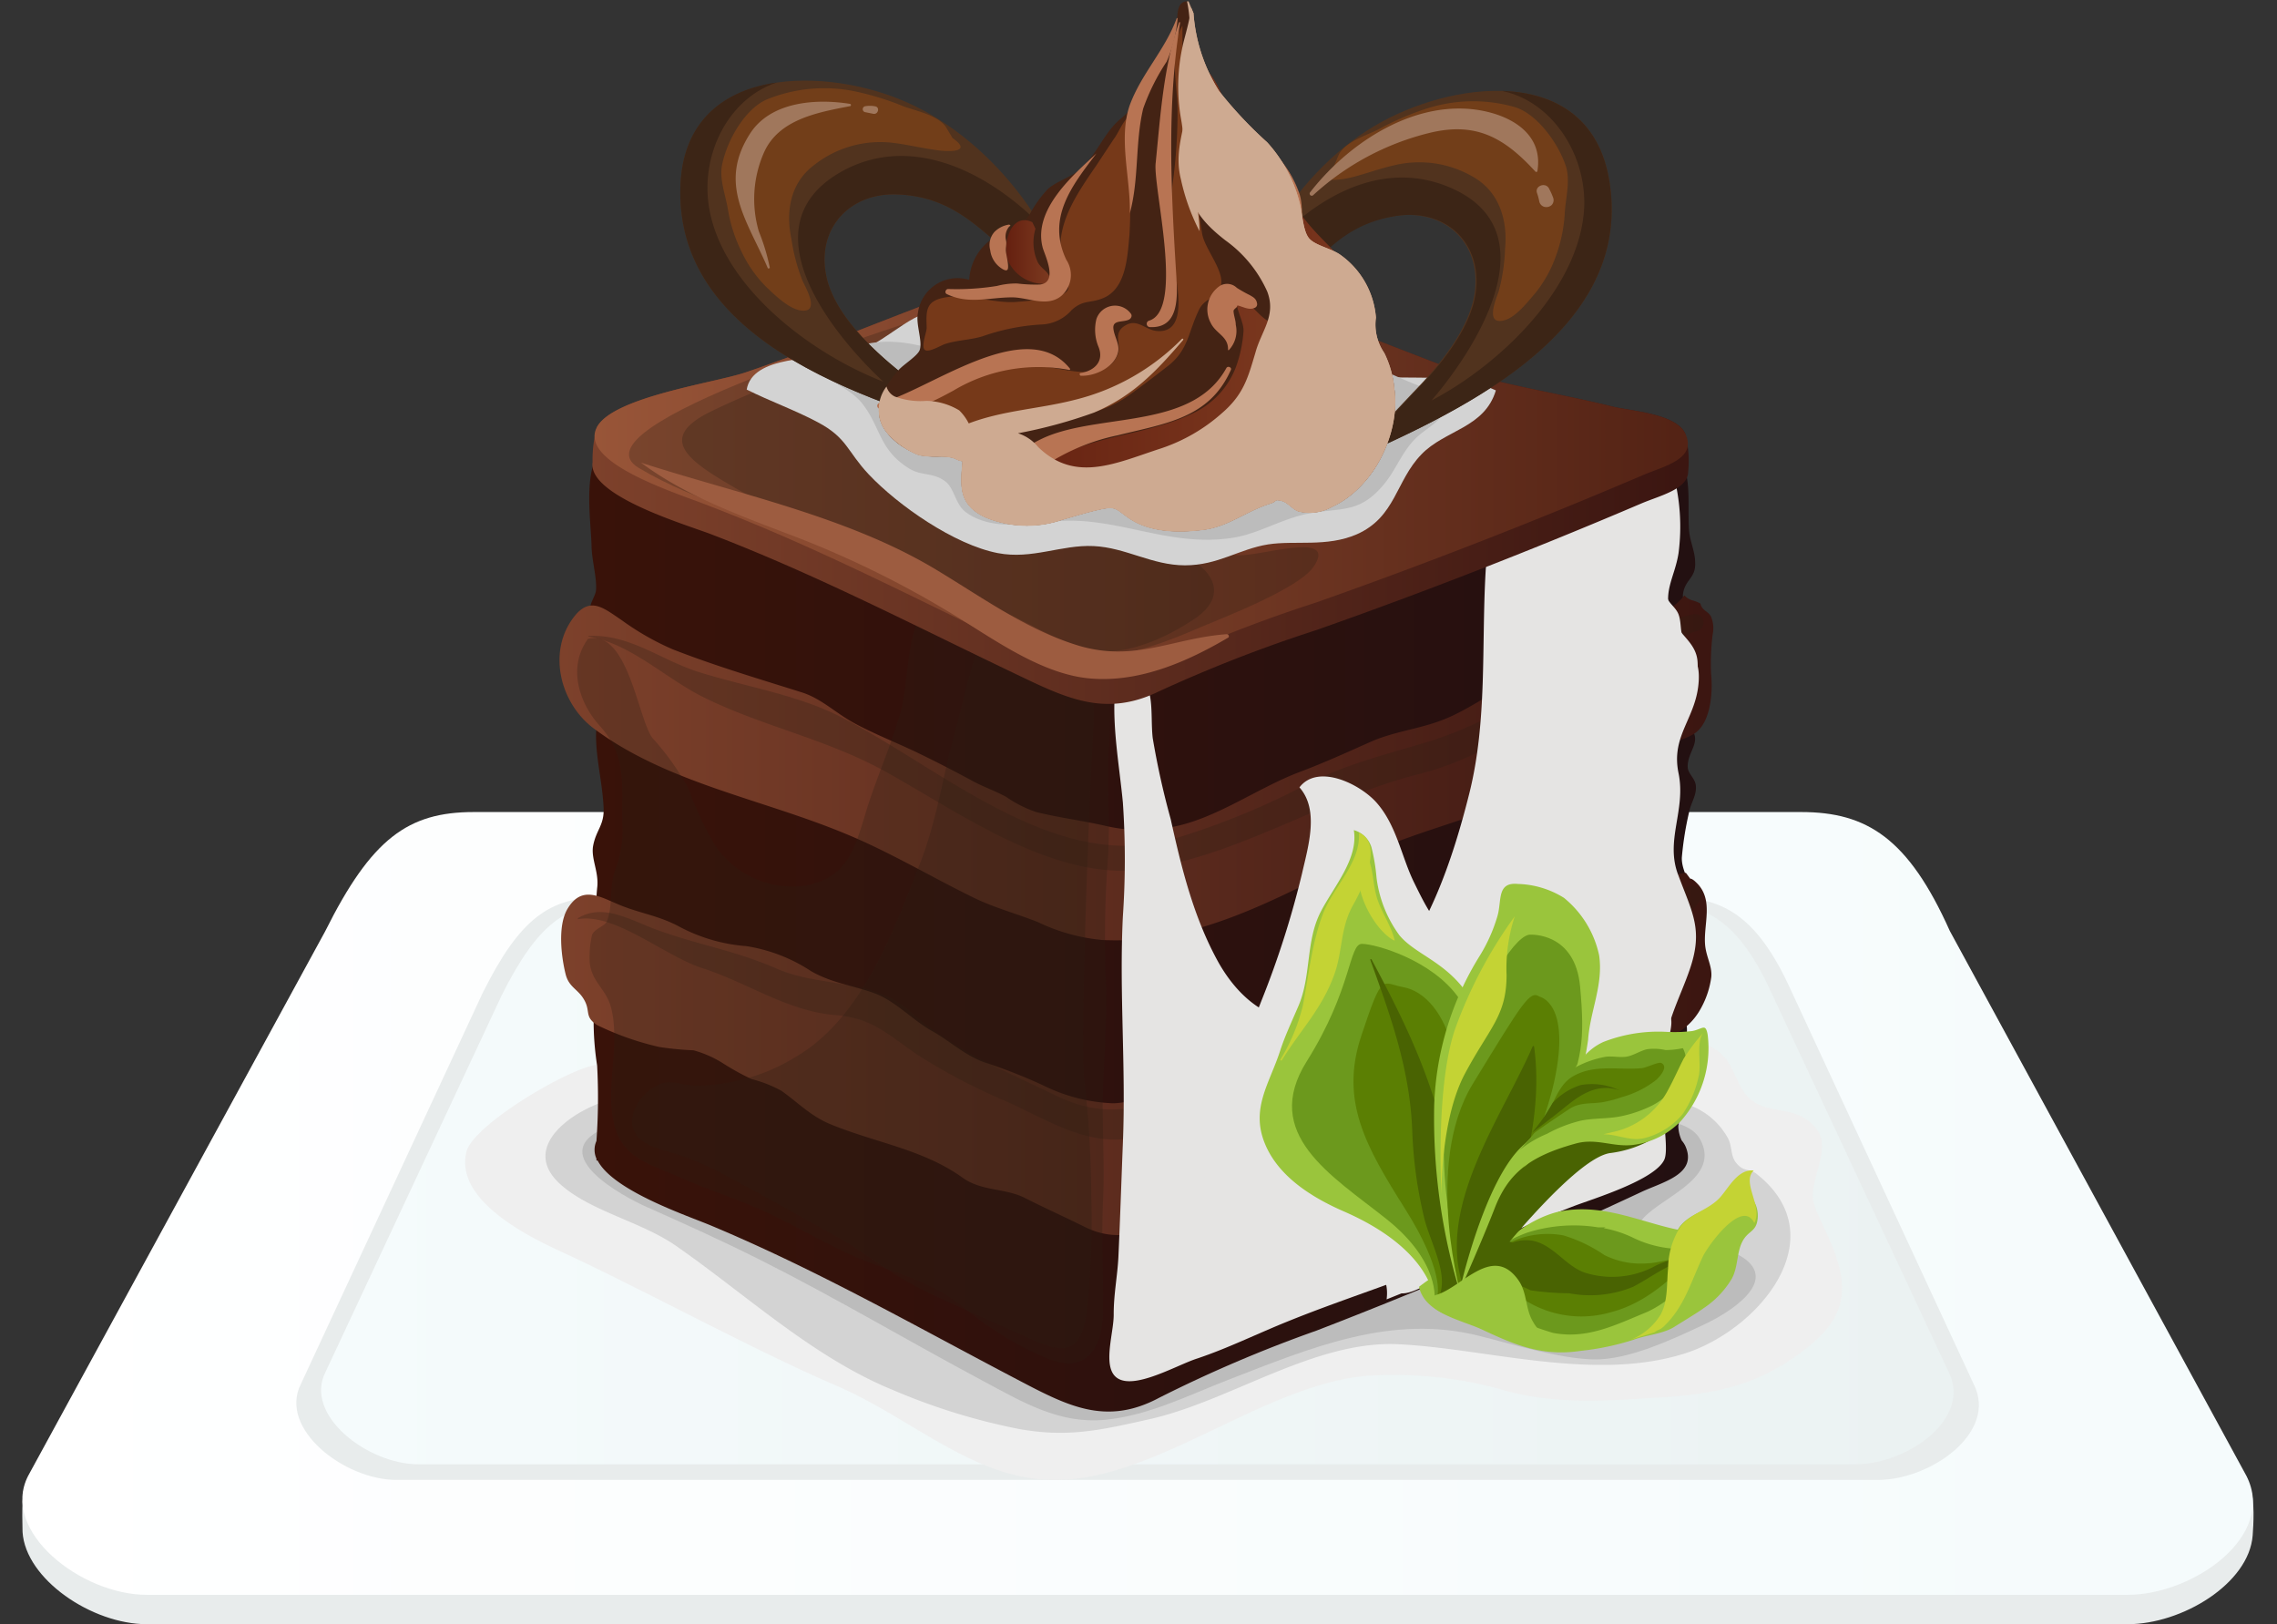<svg xmlns="http://www.w3.org/2000/svg" xmlns:xlink="http://www.w3.org/1999/xlink" viewBox="-1.87 -0.12 193.82 138.25"><rect x="-1.87" y="-0.12" width="193.82" height="138.25" fill="#333333" stroke="none"/><defs><linearGradient id="c" x1=".03" y1="102.33" x2="189.9" y2="102.33" gradientUnits="userSpaceOnUse"><stop offset="0" stop-color="#fff"/><stop offset=".99" stop-color="#f5fbfc"/></linearGradient><linearGradient id="d" x1="25.47" y1="100.63" x2="164.46" y2="100.63" gradientUnits="userSpaceOnUse"><stop offset=".01" stop-color="#f5fbfc"/><stop offset=".99" stop-color="#ebf2f2"/></linearGradient><linearGradient id="e" x1="48.34" y1="79.1" x2="142.82" y2="79.1" gradientUnits="userSpaceOnUse"><stop offset="0" stop-color="#391209"/><stop offset=".99" stop-color="#231011"/></linearGradient><linearGradient id="a" x1="45.75" y1="65.26" x2="143.98" y2="65.26" gradientUnits="userSpaceOnUse"><stop offset="0" stop-color="#7d412b"/><stop offset=".99" stop-color="#3c1611"/></linearGradient><linearGradient id="f" x1="45.95" y1="89.61" x2="143.79" y2="89.61" xlink:href="#a"/><linearGradient id="g" x1="48.55" y1="40.51" x2="141.85" y2="40.51" xlink:href="#a"/><linearGradient id="h" x1="48.73" y1="39.3" x2="141.8" y2="39.3" gradientUnits="userSpaceOnUse"><stop offset="0" stop-color="#985538"/><stop offset=".99" stop-color="#542315"/></linearGradient><linearGradient id="b" x1="82.21" y1="24.08" x2="109.78" y2="24.08" gradientUnits="userSpaceOnUse"><stop offset=".01" stop-color="#652010"/><stop offset="1" stop-color="#7c3a20"/></linearGradient><linearGradient id="i" x1="98.65" y1="31.27" x2="114.17" y2="31.27" xlink:href="#b"/><linearGradient id="j" x1="83.76" y1="21.35" x2="87.53" y2="21.35" xlink:href="#b"/></defs><title>Depositphotos_48805175_02</title><g data-name="Layer 2" style="isolation:isolate"><path d="M189.65 126.57c.44.86.29 3.21.23 4-.31 4.1-6 7.56-10.65 7.56H10.64c-4.7 0-10.34-3.84-10.59-7.85 0-.76-.13-3.31.25-4.06l25.51-44.53c3.94-7.89 7.06-10.12 12.64-10.12h113c5.59 0 9.12 2.23 12.65 10.12z" fill="#e8ecec"/><path d="M189.35 125.51c2.6 5.1-4.53 10.12-10.12 10.12H10.64C5 135.63-1.87 130.2.52 125.51l25.29-46.36C29.75 71.25 32.87 69 38.45 69h113c5.59 0 9.12 2.23 12.65 10.12z" fill="url(#c)"/><path d="M166.13 117.69c2.09 4.11-3.65 8.16-8.16 8.16H31.9c-4.5 0-10.08-4.38-8.16-8.16l15.47-33.28c3.17-6.36 5.69-8.16 10.2-8.16h91.08c4.5 0 7.35 1.79 10.2 8.16z" fill="#e8ecec"/><path d="M164 116.66c2 4-3.55 7.86-7.92 7.86H33.76c-4.37 0-9.79-4.22-7.92-7.86l15-32.07c3.08-6.13 5.52-7.86 9.89-7.86h88.39c4.37 0 7.13 1.73 9.89 7.86z" fill="url(#d)"/><path d="M153.29 104.16c-1-2.18-1.09-2.3-.45-4.64.5-1.83.79-3.17-1-4.39-1.43-1-3.48-.5-4.83-1.79-1.16-1.1-1.24-3-2.67-4-2.93-2.06-8.88-2.25-12.43-2.61-5.83-.59-11.94 0-17.83.24-7.67.34-15.39.57-23 1.27-2.89.27-10.86-.55-12.94 1.54L49 90.51c-2.3.19-10.63 5.12-11.17 7.42-1 4.15 5.32 7.22 8.11 8.51 6.69 3.08 16.35 8.37 23.32 11.36s12.37 8.69 19.94 8c8.22-.71 16.69-7.94 25.1-8.8a34.4 34.4 0 0 1 12.29 1.34c4.26 1.08 8.37.77 12.74.5 4.94-.3 8.56-1.07 12.49-4.14 4.18-3.21 3.59-6.11 1.47-10.54z" style="mix-blend-mode:multiply" fill="#efefef"/><path d="M147.69 99.83c-.7-.56-1.11-.13-1.8-1-.47-.59-.31-1.46-.7-2.11a6.13 6.13 0 0 0-3.31-2.79c-4.08-1.56-9.42-.76-13.82-.77-11.53 0-23.21.76-34.61.76l-43.04-.52c-3.11.7-8.3 4-4.53 7.33 2.56 2.27 6.88 3.15 9.83 5.22 6 4.18 11.61 9.45 18.39 12.23a53.38 53.38 0 0 0 10.65 3.31c4.24.79 7.09.12 11.27-.82 6.87-1.55 14-6.72 21.15-6.37 7.47.36 16.55 3.2 24.26.82 6.33-1.95 13.05-9.88 6.26-15.29z" style="mix-blend-mode:multiply" fill="#d3d3d3"/><path d="M146.48 106.91c-2.62-1.74-6.95.39-8.69-3.06 1.4-2 6.79-3.49 5.12-6.88-1.39-2.83-8.05-1.53-10.7-1.53-5.21 0-10.38.52-15.6.51-3.85 0-7.58.35-11.42.51-3 .12-6.74-.09-9.42 1.53L49.39 96c-4.71 2.2 1.69 5.69 3.82 6.63 3.26 1.45 6.43 2.88 9.69 4.52 6.36 3.2 12.51 6.86 18.86 10.25 3.44 1.84 6.55 3.71 10.45 3.33 3.67-.36 7.07-2.08 10.44-3.39 7.11-2.76 13.93-5.64 21.4-3.75 3 .75 6.74 1.92 9.7 2s6.76-1.71 9.5-3c1.97-.93 6.37-3.59 3.23-5.68z" style="mix-blend-mode:multiply" fill="#bcbcbc"/><path d="M142.48 66.73c-.07-.6-.66-1-.69-1.53-.07-1.43 1.45-2.28 0-3.61.32-.91 1-1.45 1-2.5 0-.64-.47-1-.52-1.52s.26-1.15.18-1.71-.64-1.26-.65-1.52c0-.5.53-1 .49-1.36-.1-1-1.12-1.62-.87-2.73s1.09-1.21 1-2.55c0-.85-.46-1.8-.52-2.71-.13-2.13.18-3.78-.51-5.78l-9.17-1a3.49 3.49 0 0 1-.68.16c-3.26.78-6.87 1.14-10.23 1.66a145.78 145.78 0 0 0-17.08 4c-1.6.45-3.44.83-5.25 1.33a4.67 4.67 0 0 0 .11-2c-.67-1.58-3.68-1-5.27-1a75.85 75.85 0 0 1-12.22-.89c-4.78-.56-9.69-1-14.42-1.83-1.8-.31-3.54-1.1-5.3-1.06H49a4.06 4.06 0 0 0-.4.95c-.58 2-.19 4.85-.12 6.7 0 1.24.44 2.7.39 3.78 0 .51-.46 1.07-.52 1.62 0 .33.1 1.59.13 2.08.15 2.67.86 5 .47 7.65-.34 2.22.46 4.85.56 7.3.06 1.47-.63 1.84-.89 3.2-.21 1.11.52 2.26.34 3.61a32 32 0 0 0 .17 7.34c.14 1.4-.37 2.41-.47 3.7a24.85 24.85 0 0 0 .3 4.08A51.37 51.37 0 0 1 48.9 97a1.83 1.83 0 0 0 0 1.5v.16h.1c1.33 2.59 7.69 4.71 9.66 5.54 9 3.77 17.08 8.39 25.77 12.95 4.37 2.29 7.72 4.2 12.38 1.7a114.78 114.78 0 0 1 13.38-5.71c9.16-3.53 18.58-7.55 27.65-11.8 1.83-.86 4.83-1.52 3.74-3.93a2 2 0 0 0-.3-.45 3.15 3.15 0 0 1-.29-1.17c0-.45.41-1.15.48-1.7.17-1.2-.64-2.43-.52-3.57.15-1.5 1-2 .72-3.56-.18-1.17-.62-2.52-.76-3.7s.41-2.3.54-3.43.57-2.41.65-3.44c.1-1.3-.85-2.27-.81-3.53a27.35 27.35 0 0 1 .63-3.91c.16-.77.65-1.4.56-2.22z" fill="url(#e)"/><path d="M142.25 51a1.46 1.46 0 0 1-.74-.44c-1.14 1.39-2.7 1.91-4.17 2.84a19.62 19.62 0 0 1-4.88 2.51 49 49 0 0 0-5.63 2.13c-2 .92-3.75 2.27-5.83 3.09s-4.2 1-6.24 1.91-3.93 1.77-6 2.55c-3.62 1.36-7.27 4.1-11.08 4.72a13.41 13.41 0 0 1-5.48-.14c-1.94-.44-3.91-.69-5.87-1.17a10.27 10.27 0 0 1-2.54-1.28c-.93-.52-1.91-.84-2.83-1.34-1.58-.86-3.14-1.66-4.71-2.42s-3.64-1.58-5.32-2.48-2.85-2.13-4.56-2.67c-3.68-1.16-7.37-2.25-11-3.67a22.7 22.7 0 0 1-4.29-2.45c-1.56-1.05-2.7-2.08-4.08-.32-2.33 3-1.17 7.38 1.65 9.5 6.25 4.67 14.31 6 21.5 9 3.77 1.56 7.21 3.64 10.86 5.42 1.76.86 3.66 1.36 5.45 2.07a16.1 16.1 0 0 0 5.48 1.53c8.16.41 14.81-3.57 21.91-7 3.91-1.89 8-2.88 12-4.43 3.62-1.39 7.4-2.91 11.06-4.45 1.61-.68 4-.77 5.43-1.68s1.6-3.56 1.44-5.1a20.21 20.21 0 0 1 .13-3.32 2.6 2.6 0 0 0-.13-1.53c-.24-.49-.77-.5-.91-1.13a3.28 3.28 0 0 0-.62-.25z" fill="url(#a)"/><path d="M143.28 80.41c-.2-1.78.78-3.9-.73-5.38-.34-.34-.51-.38-.54-.35l-.38-.51c-2 .2-3.29 1.88-5 2.67s-3.4 1.22-5.09 1.94c-2 .84-3 2.54-5 3.29a37.19 37.19 0 0 1-6.12 1.52 43 43 0 0 0-11.72 3.82c-1.81.92-3 2.23-5 2.81s-3.8 1.28-5.61 1.94-3.38 1.6-5.23 1.63a14.47 14.47 0 0 1-5.63-1.38 43.71 43.71 0 0 0-5.2-2.07c-1.73-.58-3-1.83-4.58-2.71s-3.12-2.54-4.82-3.18c-1.87-.7-3.67-.87-5.48-1.92a13.93 13.93 0 0 0-5.51-2.12A14.38 14.38 0 0 1 56 78.78c-1.72-.94-3.27-1.13-5-1.82s-3.32-1.82-4.57.29c-.86 1.46-.51 4.14-.15 5.57.28 1.1 1.06 1.26 1.56 2.14.59 1 0 1.44 1.11 2.17A24.34 24.34 0 0 0 54.26 89a26.09 26.09 0 0 0 2.9.28 9.29 9.29 0 0 1 2.42 1.05 22.08 22.08 0 0 0 2.52 1.4 10.68 10.68 0 0 1 2.55 1c1.5 1.07 2.51 2.17 4.23 2.87 3.83 1.56 7.82 2.11 11.18 4.52 1.63 1.17 3.63.88 5.29 1.72s3.37 1.61 5.07 2.45c3.94 2 6.94-.7 10.58-1.78a41.18 41.18 0 0 0 5.37-1.5c1.83-.81 3.54-1.67 5.32-2.46a31.4 31.4 0 0 1 5.49-1.39c1.86-.47 3.42-1.86 5.09-2.78a19.07 19.07 0 0 1 5.22-1.94c1.95-.46 3.7-1.54 5.61-2 1.08-.28 2-.94 3.06-1.18a15.35 15.35 0 0 0 2.8-.48c1.71-.73 3.1-1.44 4-3.16a7.51 7.51 0 0 0 .84-2.6c.07-.89-.4-1.62-.52-2.61z" fill="url(#f)"/><path d="M142.18 52.18c-3.29.68-5.92 2.72-8.85 4.24-4.33 2.25-8.93 5.15-13.59 6.58-3.56 1.09-6.79 1.84-10.14 3.52a64.51 64.51 0 0 1-11.82 4.84c-10 2.75-19.71-6.22-28.11-10.47-3.75-1.9-8.05-2.55-12-3.79-3.26-1-5.89-3.26-9.45-3.09v.05c3.65.63 6.52 3.54 9.76 5.15 4.94 2.46 10.4 3.55 15.32 6.24 6.39 3.49 14.59 9.56 22.31 8.4 8.24-1.24 15.28-6.06 23.29-8.08 4-1 7.28-3 10.83-5 1.92-1.11 4-1.95 5.92-3 2.43-1.31 4.3-3.29 7-4.21a.7.7 0 0 0-.47-1.38z" style="mix-blend-mode:screen" fill="#2d1f15" opacity=".28"/><path d="M141.57 75.51c-2.27 2.68-6.16 3.71-9.3 5.07-4.75 2.06-8.17 3.95-13.56 4.14-4.15.15-7.45 2.39-10.82 4.59-2.46 1.6-5.66 2.34-8.4 3.31-4.28 1.51-7 2.69-11.57.47s-8.59-3.77-12.39-7.17c-3.08-2.75-7.66-2-11.26-3.58s-7-2.09-10.54-3.43c-2.07-.8-4.29-2.13-6.39-.89a.06.06 0 0 0 0 .1c3.08-.57 7.48 3.18 10.55 4.16 3.85 1.22 7.24 3.67 11.33 4 3.21.22 4.58 1.77 7.1 3.44a49.65 49.65 0 0 0 7.39 3.87c3.54 1.57 7.31 4.16 11.41 3A71.69 71.69 0 0 0 109 91.27c3.36-1.76 5.68-4 9.68-4.48 2-.27 4.07-.32 6.1-.63 3.78-.59 7.19-3.1 10.68-4.56 2.8-1.17 5.58-2.57 7.39-5.07.59-.77-.66-1.74-1.28-1.02z" style="mix-blend-mode:screen" fill="#2d1f15" opacity=".28"/><path d="M141 65.65c-.65-3.24 1.58-4.67 1.73-7.88.09-1.94-.75-2.1-1.34-3.59-.25-.62-.14-1.36-.38-2s-.93-1-1-1.57c-.13-1.27 1-2.55.94-4.09-.07-1.37-.59-2.57-.59-4.14 0-3.28-.13-5.83-4.14-3.74-2.24 1.17-4.48 2.64-6.69 3.8-3.3 1.73-4.7 2.11-4.94 6.05-.37 6.34.16 12.72-1.39 18.92-1.4 5.58-3.64 12.46-7.93 16.51-4.75 4.51-10.16 3.59-13.4-2.08-2.14-3.84-3.17-8.08-4.09-12.24a67.88 67.88 0 0 1-1.53-6.9c-.25-2.19.36-5.23-2-5.32l-1.18 1c-.33 3.1.35 6.72.64 9.81a71 71 0 0 1 0 9.7c-.32 6.47.27 12.73 0 19.31-.13 3.27-.23 6.38-.38 9.66-.08 1.63-.41 3.22-.4 4.93 0 1.34-.68 3.48-.2 4.73.9 2.33 5.37-.39 7.29-1 2.61-.87 5.13-2.12 7.69-3.15 5.24-2.13 10.73-3.75 15.76-6.06 2.92-1.34 5.69-2.66 8.68-3.79 1.64-.62 6.87-2.21 7.65-3.94.35-.79-.11-3.09 0-4.09a20.74 20.74 0 0 0 0-4.3c-.14-2.88 1.33-5.29 2.21-7.93 1.09-3.28.16-4.71-1-7.83-1.2-3.01.67-5.57-.01-8.78z" style="mix-blend-mode:multiply" fill="#e5e4e3"/><path d="M141.78 60.15c.36-1.14 1.08-3.05.79-4.35s-1.47-1.93-2-3.1c-1.09-2.3.1-3.54.44-5.75a17.46 17.46 0 0 0-.43-6.68c-1.4 0-4-.15-4.9 1l-2.17 1.18c-2.39 2.25-1.95 7.64-2.12 10.69a99.67 99.67 0 0 1-1.18 12.21c-1.23 6.76-2.85 13.9-6.31 19.86a30.73 30.73 0 0 1-14.67 12.76 28.4 28.4 0 0 1-9.46 2.17c-1.3.06-3.57-.38-4.68.25-1.48.83-.93 2.23-.78 3.73.29 2.9-.6 6.82.18 9.68.9 3.3 5.34.4 7.5-.55 5.5-2.42 10.83-5.35 16.55-7.48 5.34-2 10.91-3.63 16.11-5.82 3.38-1.43 3.37-2.89 4-6.26.28-1.4 1.13-2.65 1.38-4.09s-.43-2.58-.24-4c.44-3.16 2.21-5.22 1.22-8.53-.41-1.38-1.36-2.59-1.43-4.09s.82-2.75 1-4.13c.22-1.68-.52-3.13-.2-4.73a40.75 40.75 0 0 1 1.4-3.97z" style="mix-blend-mode:multiply" fill="#e5e4e3"/><path d="M92.5 63.69a33.37 33.37 0 0 0 0-5.52c-.27-2.38-1.17-3.11-3.55-3.89-1.91-.63-4-.54-5.87-1.48-1.48-.75-2.79-2.36-4.38-1.92l-2 1.18c-1.41 1.6-1.23 6.06-1.92 8.47-.86 3-2.15 5.78-3 8.66-.93 3.09-1.62 5.52-5.31 6.11a8 8 0 0 1-7.43-3.4 26.39 26.39 0 0 1-2.27-4.82 22.13 22.13 0 0 0-3.1-4.38c-1.23-1.59-2.08-9.28-5.49-8.44-1.74 2.38-.79 5.41 1 7.4 2.27 2.52 1.88 4.78 1.91 8.13a9.29 9.29 0 0 1-.59 4.13c-.52 1.37-.18 3.1-.72 4.4-.16.38-1 .59-1.25 1.12a8.4 8.4 0 0 0-.2 2.37c.16 1.64 1.37 2.24 1.79 3.75.82 2.94-.39 6.68.2 9.65.64 3.24 2.91 3.65 5.7 4.89 2.58 1.15 5.21 1.94 7.74 3.15s5.36 2.91 8 3.95c3.27 1.27 5.58 1.71 8.44 4a28.08 28.08 0 0 0 7.13 4.33c3.4 1.38 4.74-1.08 4.7-4.37 0-3.12-.15-6.11 0-9.26s-.13-6.42 0-9.66.36-6.32.2-9.46a95.45 95.45 0 0 1 .19-9.66c.24-3.12-.07-6.34.08-9.43z" style="mix-blend-mode:screen" fill="#2d1f15" opacity=".28"/><path d="M90.53 55.81c-.44-1.72-.14-1.21-1.72-2a9.42 9.42 0 0 1-2.21-1.34l-3.15-1c-2.25 2.13-3.05 7.29-3.9 10.24-1.08 3.77-1.61 7.7-3 11.39C74.28 78.91 71.6 86.41 66 89.76a16.41 16.41 0 0 1-8.73 2.52c-1.63-.08-2.34-.78-3.88.43-1.2.94-2 2.61-1 3.9.72.93 2.94 1.35 4 1.72a30.5 30.5 0 0 1 3.9 1.82c3 1.58 5.94 3.26 8.87 4.88 2.55 1.41 4.71 3.25 7.28 4.53 2.78 1.38 5.62 2.55 8.43 3.84 3.22 1.48 5.15 2.38 5.76-1.82a70.36 70.36 0 0 0 .39-9.85 87.6 87.6 0 0 0-.59-9.85c-.36-3.24.36-23.26.78-30.15a17.84 17.84 0 0 0-.68-5.92z" style="mix-blend-mode:screen" fill="#2d1f15" opacity=".28"/><path d="M141.57 36.76c-.84-1.7-4.7-1.9-6.21-2.28-5-1.25-10.63-2-15.39-3.85-4.3-1.66-8.72-3.38-13-5-4.05-1.47-9.09-4.55-13.38-4.17l-2-.33c-9.95 2.23-20.26 7.15-30 10.45-2.63.89-11.23 2.08-12.64 4.64a10.25 10.25 0 0 0-.38 3c-.43 2.84 7.82 5.27 10.08 6.13 9 3.45 17.08 7.67 25.77 11.82 4.37 2.09 7.72 3.83 12.38 1.55a120.68 120.68 0 0 1 13.38-5.21c9.16-3.22 18.58-6.9 27.65-10.77 1.56-.67 4-1.21 4-2.73a9.21 9.21 0 0 0-.26-3.25z" fill="url(#g)"/><path d="M141.57 36.76c-.84-1.7-4.7-1.9-6.21-2.28-5-1.25-10.63-2-15.39-3.85-4.3-1.66-8.72-3.38-13-5-4.05-1.47-9.09-4.55-13.38-4.17l-2-.33c-9.95 2.23-20.26 7.15-30 10.45-2.63.89-11.23 2.08-12.64 4.64-1.7 3.12 7.28 5.78 9.69 6.78 9 3.45 17.08 7.67 25.77 11.82 4.37 2.09 7.72 3.83 12.38 1.55a120.51 120.51 0 0 1 13.38-5.21c9.16-3.23 18.58-6.9 27.65-10.77 1.84-.82 4.84-1.39 3.75-3.63z" fill="url(#h)"/><path d="M103.53 47.14c-5-.31-11.68-5.85-10.83-11.44.53-3.43 7.3-7.7 6.3-10.84l-1-1.18c-1.38-2-6.5-1.59-8.67-1.14-2.85.59-5.75 2-8.47 3C75 27.59 46.51 36.11 52.49 39.7c4.9 2.94 11 4.45 16.36 6.25 5.6 1.89 10.86 5.5 16.32 8.13 5.74 2.76 9.47 1.63 15.22-.84 2-.84 8.31-3.28 9.55-5.12 2.13-3.12-4.57-.86-6.41-.98z" style="mix-blend-mode:screen" fill="#2d1f15" opacity=".28"/><path d="M98 46.78c-5.44-1.92-10.61-4.28-15-8.46-.8-.76-2.06-1.78-1.72-2.81l-.79-1.38c-1.14-1.29.36-2.58-.4-3.94s-3.1-1.05-4.34-1c-3 .18-5.88 1.31-8.72 2.31a69 69 0 0 0-8.58 3.5c-3.71 1.9-2.37 3.55.6 5.42C64 43.51 69.62 45.77 75 48.32c2.73 1.3 5.58 2.44 8.42 3.59 2.43 1 5.19 2.87 7.72 3.32 2.93.51 6.37-1.12 8.72-2.71 3.24-2.22 1.05-4.71-1.86-5.74z" style="mix-blend-mode:screen" fill="#2d1f15" opacity=".28"/><path d="M102.55 53.86c-4.55.33-7.77 2.38-12.53 1-4.5-1.34-8.4-4.22-12.39-6.6-7.46-4.44-16.74-6.35-24.94-9 3.72 2.76 8 4.34 12.34 6A83.32 83.32 0 0 1 80 52.64c3.22 2 7.13 4.72 11.05 5 4.11.32 8.14-1.43 11.63-3.49.1-.06.05-.3-.13-.29z" fill="#9d5c40"/><path d="M114.89 31.81c-3.58-.6-7.13-4.63-11.14-2.79L77.93 26.3c-2.79.33-4.7 3.24-7.81 3.74-2.48.4-7.95.07-8.43 3 2 1 4.12 1.75 6.05 2.78 2.51 1.33 2.48 2.46 4.33 4.43 2.5 2.65 7.3 6 11 6.71 2.92.56 5.4-.73 8.15-.6S96.19 48 99 48s4.59-1.38 7.06-1.78c2.3-.36 5 .25 7.56-.86 3.32-1.47 3.31-4.55 5.5-6.8 2-2.09 5.37-2.23 6.34-5.45-3.68-1.69-7.17-.74-10.57-1.3z" style="mix-blend-mode:multiply" fill="#d3d3d3"/><path d="M110.89 29.62a39.67 39.67 0 0 0-13.93 0c-4.24.64-9.66 2.1-13.93 1.43-3.9-.61-7.7-3-11.89-1.7l-4.42.65c1 2.2 3.38 2.52 4.75 4.16 1.63 2 1.43 4 4.08 5.62 1.07.64 2 .28 3.06 1.09.77.58.84 2 1.78 2.64 2.07 1.49 5 1 7.4.76 5.36-.54 9.74 2.26 15.31 1.38 2.2-.35 4.18-1.64 6.44-2.06 2.84-.52 4.31 0 6.37-2.46 1-1.2 1.43-2.49 2.45-3.65 1.26-1.44 3-1.63 3-4-3.77-.88-6.74-3.07-10.47-3.86z" style="mix-blend-mode:multiply" fill="#bcbcbc"/><path d="M135.14 15.41c-1.52-9.94-12.69-8.82-19.38-5.17-7.21 3.94-12.43 12.64-13 20.71l2.8-2.8c0-1.57 1.78-3 3-4.38 2.45-2.81 4.47-4.89 8.28-5.5 4.12-.66 7.3 2.13 6.84 6.33-.35 3.16-3 6.36-5.3 8.72-2.07 2.15-5.17 5.8-7.88 6.84 9.75-4.3 26.75-11.04 24.64-24.75z" fill="#51331e"/><path d="M135.14 15.41c-.85-5.57-4.74-7.66-9.16-7.79 4.25.88 7.17 5.36 7 9.89-.33 6.91-7.22 13.43-13 16.46 4-4.66 10-14.38 1.73-18.06-6.28-2.8-12.54 1.24-16.56 6.34a25.51 25.51 0 0 0-2.3 8.7l2.8-2.8c0-1.57 1.78-3 3-4.38 2.45-2.81 4.47-4.89 8.28-5.5 4.12-.66 7.3 2.13 6.84 6.33-.35 3.16-3 6.36-5.3 8.72-2.07 2.15-5.17 5.8-7.88 6.84 9.66-4.3 26.66-11.04 24.55-24.75z" fill="#3c2516"/><path d="M131.41 14c-.63-1.89-2.39-4.39-4.32-5a12.94 12.94 0 0 0-7.64.16 23.78 23.78 0 0 0-4 1.74c-1.06.53-2.68 1-3.33 2.08l-.48 1.11c-1.69 1.5.65 1.11 1.65.86 1.15-.3 2.31-.73 3.51-1a9.09 9.09 0 0 1 6.9 1.09c2.13 1.31 2.77 3.73 2.54 6.05a15.64 15.64 0 0 1-.54 3.59c-.27.76-1.17 2.91.48 2.46 1-.26 2-1.58 2.66-2.34a10.68 10.68 0 0 0 1.75-3.18 12.7 12.7 0 0 0 .74-3.71c.09-1.27.48-2.68.08-3.91z" fill="#723e19"/><path d="M130.34 16.72a6.48 6.48 0 0 0-.37-.82c-.31-.54-1.24-.18-1 .43a5.39 5.39 0 0 1 .19.72.6.6 0 0 0 .44.44.68.68 0 0 0 .61-.16.6.6 0 0 0 .13-.61z" fill="#a0775c"/><path d="M123.17 9.15c-5.29-.41-10.46 3.15-13.53 7.11a.18.18 0 0 0 .25.25 22.57 22.57 0 0 1 9.85-5.3c4-1 6.42.37 9.07 3.26a.11.11 0 0 0 .18 0c.6-3.52-2.85-5.08-5.82-5.32z" fill="#a0775c"/><path d="M56.05 15.68c.38-10 11.6-10.21 18.66-7.35C82.32 11.41 88.5 19.46 90 27.41l-3.11-2.46c-.18-1.56-2.11-2.77-3.48-4-2.76-2.51-5-4.35-8.85-4.52-4.17-.19-7 3-6.07 7.07.71 3.11 3.74 6 6.27 8.05 2.3 1.9 5.8 5.17 8.61 5.89-10.19-3.14-27.84-7.9-27.32-21.76z" fill="#51331e"/><path d="M56.05 15.68c.21-5.63 3.83-8.16 8.21-8.78-4.12 1.36-6.51 6.1-5.78 10.61C59.6 24.33 67.19 30 73.32 32.37c-4.48-4.17-11.56-13.14-3.79-17.75 5.92-3.5 12.6-.21 17.17 4.41a25.5 25.5 0 0 1 3.3 8.38l-3.11-2.46c-.18-1.56-2.11-2.77-3.48-4-2.76-2.51-5-4.35-8.85-4.52-4.17-.19-7 3-6.07 7.07.71 3.11 3.74 6 6.27 8.05 2.3 1.9 5.8 5.17 8.61 5.89-10.19-3.14-27.84-7.9-27.32-21.76z" fill="#3c2516"/><path d="M59.6 13.88c.41-2 1.87-4.63 3.72-5.5a12.93 12.93 0 0 1 7.6-.72 23.77 23.77 0 0 1 4.14 1.28c1.11.4 2.78.72 3.55 1.69l.6 1c1.85 1.29-.52 1.18-1.54 1-1.18-.16-2.38-.46-3.6-.6A9.09 9.09 0 0 0 67.34 14c-2 1.55-2.33 4-1.83 6.3a15.61 15.61 0 0 0 .94 3.5c.35.73 1.5 2.76-.19 2.5-1-.15-2.22-1.34-2.91-2a10.7 10.7 0 0 1-2.1-3 12.7 12.7 0 0 1-1.16-3.6c-.2-1.22-.75-2.58-.49-3.82z" fill="#723e19"/><path d="M70.47 8.72c-2.88-.46-6.72-.2-8.48 2.51-2.79 4.31-.23 7.45 1.49 11.46 0 .09.19 0 .18 0a17.18 17.18 0 0 0-.94-3.12 9.82 9.82 0 0 1 .45-6.73c1.27-2.82 4.61-3.4 7.29-3.92a.08.08 0 0 0 .01-.2z" fill="#a0775c"/><path d="M72.62 8.93a2.26 2.26 0 0 0-.88 0 .26.26 0 0 0 0 .49l.69.14c.45.12.63-.56.19-.63z" fill="#a0775c"/><path d="M116.81 32.92a8.47 8.47 0 0 0-.85-3 4.25 4.25 0 0 1-.71-3 7.23 7.23 0 0 0-3-5.33c-.76-.56-2.15-.8-2.68-1.41s-.58-2.13-.78-2.89A12 12 0 0 0 106 12a35.38 35.38 0 0 1-4.1-4.37A14.32 14.32 0 0 1 99.72 1l-.42-1c-1.3-.12-.82 1.86-1.1 2.69a12.74 12.74 0 0 1-1.41 2.68C95.74 7 95 8.78 93.51 10s-2.14 3.37-3.68 4.48c-.78.56-1.77.86-2.5 1.48a10.33 10.33 0 0 0-1.59 2.23c-.65.92-.39.55-1.41 1a6.52 6.52 0 0 0-1.87 1.1 4.55 4.55 0 0 0-1.83 3.41 3.41 3.41 0 0 0-4.37 2.84c-.19.93.41 2.37.16 3.12-.17.51-1.4 1.25-1.81 1.73-1.31 1.51-2.48 3.56-.92 5.37a7.06 7.06 0 0 0 2.44 1.77c.92.39 2.6 0 3.4.44a1.93 1.93 0 0 0 .54.17c-.2 2.12-.34 3.68 1.89 4.75a9.23 9.23 0 0 0 6.61.22c1.09-.31 2.17-.65 3.25-.88 1.34-.29 1.31 0 2.39.74 1.79 1.24 4.26 1.27 6.37 1s3.69-1.62 5.68-2.23c.64-.2.27-.4 1-.22.48.12.91.72 1.39.88a3.89 3.89 0 0 0 2.86-.38c3.64-1.67 5.86-6.4 5.3-10.1z" fill="#442314"/><path d="M99.35 10a49.93 49.93 0 0 1-.57-5.93v-2c-1.09 1.81-.52 4.75-.42 6.78a44.61 44.61 0 0 1-.43 6.78 28.67 28.67 0 0 0 .14 6.93c.24 1.59 1.21 5.66-1.41 5.5-1-.06-1.66-1.05-2.65-.53-1.27.67-.37 1.63-.73 2.52-.92 2.24-4 1.37-5.65 1.12-4.88-.74-8 2-12.27 3.43-.48.15-1.85.3-2.15.71s.19 1.13.54 1.55a5.59 5.59 0 0 0 3.38 1.86 6.79 6.79 0 0 0 4.17-1 30.23 30.23 0 0 1 3.58-1.2c3.08-1 6.49-1 9.24-2.92 1.15-.81 2.28-1.68 3.39-2.54 1.81-1.4 1.74-2.89 2.69-4.83.41-.84 1.18-.92 1.66-1.58.93-1.3-1.17-3.42-1.41-4.91-.53-3.21-.74-6.44-1.1-9.74z" fill="#763919"/><path d="M107.51 19.92c-.71-1.81-.38-3.95-1.63-5.54-1-1.33-2.33-2-2.87-3.63s-.68-2.95-1.83-4.53l-1.84-2c.38 1.91 2.48 3.06 2.83 5.08.19 1.09-.5 2.27-.25 3.22.32 1.25 1.26 1.16 2.09 1.73 1.59 1.08 1.94 3.94 2.51 5.68s2 4.33 1.06 6.33c-1.33 2.8-2.66-.92-4.11-1-.32.71.52 1.85.51 2.77a11 11 0 0 1-.67 3.15 7.13 7.13 0 0 1-3.71 3.91c-3.77 1.83-8.49 1.84-12.12 4-.89.53-1.5 1.44-2.4 2-.56.33-3.3 1.44-2.82 2.37.35.67 2.91.34 3.55.35a18.16 18.16 0 0 0 3.69-.18 13.71 13.71 0 0 0 3.6-1.18c1.19-.61 2-1.58 3.3-2a30.88 30.88 0 0 1 3.93-1.3 8.82 8.82 0 0 0 5.12-3.22 6.46 6.46 0 0 0 1.39-2.87c.18-1.07-.31-2.3 0-3.39.61-2 3-2.41 2.9-4.8-.04-1.94-1.56-3.24-2.23-4.95z" fill="url(#b)"/><path d="M94.37 9.71c-.59.28-1 1.44-1.43 2-.49.74-1 1.51-1.48 2.24-2 2.91-4 5.79-2.61 9.38.45 1.2.33 1.51-1.09 1.84a24.45 24.45 0 0 1-3 .4c-2 .19-4.12-.72-6.14-.38-1.72.29-1.66 1.13-1.61 2.59 0 .37-.47 1.51-.19 1.85s1.36-.34 1.76-.47c1-.33 2.16-.34 3.2-.66a18.09 18.09 0 0 1 5-1 3.58 3.58 0 0 0 2.58-1.24c1-.89 1.53-.54 2.66-1 2-.81 2.08-3.62 2.25-5.37a45.51 45.51 0 0 0 0-5.15v-2.87c.12-.7.42-1.49.1-2.16z" fill="#763919"/><path d="M112.88 22.64c-1.2-1.57-2.8-2.82-3.92-4.41l-.28-.28c.18.77.07 2.62.53 3.25s1.79.7 2.54 1.31c1.37 1.1 2 4.4 1.28 6-.94 2.13-2.27 3.05-2.51 5.54-.2 2-.62 3.74-2.29 5.19s-4 1.81-5.82 3.19a12.1 12.1 0 0 1-1.75 1.2c-.55.29-1.69.45-2 .93 1.07.21 2.65-.4 3.68-.65a21.71 21.71 0 0 0 3.51-1.34 18 18 0 0 0 4.2-2.06 8.69 8.69 0 0 0 2.58-4.62c.3-1.12.23-2.25.57-3.4a18.71 18.71 0 0 0 .84-2.83c.3-2.08.17-5.27-1.16-7.02z" fill="url(#i)"/><path d="M86.44 22.15a4.06 4.06 0 0 1-.17-2.8l-.27-.56c-1.93-.92-2.62 2.17-2 3.42A3.35 3.35 0 0 0 87.52 24c.11-1-.72-1.11-1.08-1.85z" fill="url(#j)"/><path d="M102.53 31.19c-2.79 5.1-10.16 3.91-15 5.73-2.1.79-5.18 2.95-5.45 5.35a.07.07 0 0 0 .09.07 13.64 13.64 0 0 0 3.76-2 17.68 17.68 0 0 1 7.35-3.41c4-1 7.79-1.42 9.62-5.56.1-.21-.24-.37-.37-.18z" fill="#b87453"/><path d="M104.51 25a11.38 11.38 0 0 1-1.1-.62 1.19 1.19 0 0 0-1.42-.18 2.42 2.42 0 0 0-.8 3.17c.44.93 1.52 1.13 1.47 2.31h.07a2.37 2.37 0 0 0 .59-2.15c0-.39-.18-.8-.19-1.18 0-.12.21-.26.27-.33s0-.09.08-.14c.52.13 1 .44 1.5.18a.33.33 0 0 0 .15-.36c-.07-.41-.33-.53-.62-.7z" fill="#b87453"/><path d="M106.2 19.36c-.32-1.3-.34-3-1.24-4.11-1.46-1.77-3.19-2.29-3.17-5.13 0-1.79-1.57-2.83-2.19-4.41 0-.05-.11 0-.09 0C100 7.52 101 9 100.5 10.9a3.56 3.56 0 0 0 .28 2.92c1 1.71 2.74 1.72 3.58 3.94s2.32 5.49 2.59 7.7a.18.18 0 0 0 .37 0c.16-2.21-.6-3.96-1.12-6.1z" fill="#b87453"/><path d="M98.59 1.77h-.09c-1.34 3.72-1.6 8.06-2 12-.23 2.07 2.47 12.54-.58 13.41a.28.28 0 0 0 .07.54c2.39.13 2.39-2.28 2.28-4.18-.45-7.19-.84-14.66.32-21.77z" fill="#b87453"/><path d="M94.39 26.58a1.67 1.67 0 0 0-2.93.45 3.79 3.79 0 0 0 .19 2.41c.47 1.21-.37 2-1.53 2.19-.14 0-.09.22 0 .23 1.23.07 2.93-.75 3.19-2.05.13-.67-.36-1.32-.41-2s.75-.5 1.24-.69c.23-.06.41-.33.25-.54z" fill="#b87453"/><path d="M89.19 31.24C85.4 26.57 77 33.27 73 34.18a.25.25 0 0 0 0 .49c2.44.48 4.16-.39 6.28-1.54a14.09 14.09 0 0 1 9.82-1.77.07.07 0 0 0 .09-.12z" fill="#b87453"/><path d="M91.46 12.94c-2 1.86-5.41 4.77-4.58 8 .16.62 1.38 3-.25 3.16a12.75 12.75 0 0 1-1.92-.09 6.39 6.39 0 0 0-1.72.21 21.64 21.64 0 0 1-4.15.26c-.22 0-.33.33-.12.43 1.87.9 3.58.28 5.57.28 1.33 0 2.93.85 4.14-.09a2.35 2.35 0 0 0 .47-3.1c-1.71-3.58.5-6.35 2.56-9.06z" fill="#b87453"/><path d="M84 19a2.21 2.21 0 0 0-1.22.62 1.68 1.68 0 0 0-.36 1.56 2.16 2.16 0 0 0 .75 1.39c.1.08.6.49.73.24s-.09-1.1-.14-1.48.08-.67 0-1a1.3 1.3 0 0 1 .29-1.18c.15-.04.07-.15-.05-.15z" fill="#b87453"/><path d="M98.3 1.41c-1 2.74-3 4.71-4 7.41-1 2.84.08 6.28 0 9.22.8-2.93.44-6 1.14-8.92a18.11 18.11 0 0 1 2-4 12 12 0 0 0 .93-3.65.07.07 0 0 0-.07-.06z" fill="#b87453"/><path d="M111.87 21.93c-.15-.13-.42 0-.29.23 2.82 3.69-2.45 8.12-3.25 11.7-.57 2.56-1.27 4.36-3.85 5.77-1.82 1-3.39 2.39-5.15 3.49a.09.09 0 0 0 .09.16c2.61-1.18 5.17-2.5 7.76-3.73 2.18-1 2.4-3.11 2.69-5.26.5-3.68 6.19-8.76 2-12.36z" fill="#b87453"/><path d="M108.7 16.27a9.06 9.06 0 0 0-3.7-4.65c-.11-.08-.22.09-.14.18a12.41 12.41 0 0 1 2.54 4.2 15.3 15.3 0 0 1 .63 3.42c.15 1.29.54 2.48 2 2.66-1.58-1.08-.71-4.24-1.33-5.81z" fill="#b87453"/><path d="M115.11 28.3a.14.14 0 0 0-.27 0c.19 4.55 1.68 11.4-3.33 14.11a.12.12 0 0 0 .09.21A7.51 7.51 0 0 0 116 38c1.36-3.49 0-6.33-.89-9.7z" fill="#b87453"/><path d="M116.81 32.92a8.47 8.47 0 0 0-.85-3 4.25 4.25 0 0 1-.71-3 7.23 7.23 0 0 0-3-5.33c-.76-.56-2.15-.8-2.68-1.41s-.58-2.13-.78-2.89A12 12 0 0 0 106 12a35.38 35.38 0 0 1-4.1-4.37A14.32 14.32 0 0 1 99.72 1l-.19-.45c-.17 1.27-.6 2.59-.75 3.33a15.91 15.91 0 0 0-.12 6.12c.37 2 .17 4.11.62 6s1.53 3.07 3.16 4.34A10.77 10.77 0 0 1 106 24.7c.78 2.06-.5 3.34-1 5.17-.64 2.15-1 3.57-2.85 5.17a14.88 14.88 0 0 1-5.17 3c-3.81 1.23-7.3 3-10.49-.12a3.64 3.64 0 0 0-1.71-1.16A41.48 41.48 0 0 0 91.25 35c3.29-1.39 5.29-3.49 7.58-6.17.06-.07 0-.17-.1-.1a19.22 19.22 0 0 1-9.14 5.19c-3 .77-6.05.88-9 2a4.21 4.21 0 0 0-.81-1.11A5.64 5.64 0 0 0 77 34a6.29 6.29 0 0 1-2.71-.37 1.33 1.33 0 0 1-.7-.85 3.18 3.18 0 0 0 .1 4 7.06 7.06 0 0 0 2.44 1.77c.92.39 2.6 0 3.4.44a1.93 1.93 0 0 0 .54.17c-.2 2.12-.34 3.68 1.89 4.75a9.23 9.23 0 0 0 6.61.22c1.09-.31 2.17-.65 3.25-.88 1.34-.29 1.31 0 2.39.74 1.79 1.24 4.26 1.27 6.37 1s3.69-1.62 5.68-2.23c.64-.2.27-.4 1-.22.48.12.91.72 1.39.88a3.89 3.89 0 0 0 2.86-.38c3.64-1.69 5.86-6.42 5.3-10.12z" style="mix-blend-mode:multiply" fill="#ceaa91"/><path d="M116.81 32.92a8.47 8.47 0 0 0-.85-3 4.25 4.25 0 0 1-.71-3 7.23 7.23 0 0 0-3-5.33c-.76-.56-2.15-.8-2.68-1.41s-.58-2.13-.78-2.89A12 12 0 0 0 106 12a35.38 35.38 0 0 1-4.1-4.37A14.32 14.32 0 0 1 99.72 1l-.42-1a.84.84 0 0 0-.13 0 10.87 10.87 0 0 1 .23 1.89c0 .89-.23 1.77-.28 2.71-.12 1.87.24 3.69-.12 5.4s-.82 3.29-.35 5.14a17.79 17.79 0 0 0 1.58 4.41c0-2-.68-3.86-.62-5.74 0-.65.18-2.32 1-2.56s1.28.84 1.88 1.18c.78.44 1.49.39 2.1 1.13a9.38 9.38 0 0 1 1.29 2.22c.64 1.63.81 3.41 1.5 5 1 2.43 2 4.17 0 6.39-1.77 2-1 4-1.48 6.48 1-1.33.61-3.32 1.46-4.79 1.14-2 2.45-1.23 3.38.49 1.53 2.83.52 7.57-1 10.24s-6.28 3.23-9 3.81c-1.38.3-4.73.34-3.41-2.06.95-1.73 3.2-2 4.65-3a5.18 5.18 0 0 0 1.83-2.07 18.52 18.52 0 0 1-5.16 1.67A23.42 23.42 0 0 0 94 40.17c-3.06 1.52-7.9 1.93-10.85-.33a2 2 0 0 1-.62-2.84c-1.88 0-3.5.53-5.39-.15A10 10 0 0 1 73 34.28a2.8 2.8 0 0 0 .67 2.48 7.06 7.06 0 0 0 2.44 1.77c.92.39 2.6 0 3.4.44a1.93 1.93 0 0 0 .54.17c-.2 2.12-.34 3.68 1.89 4.75a9.23 9.23 0 0 0 6.61.22c1.09-.31 2.17-.65 3.25-.88 1.34-.29 1.31 0 2.39.74 1.79 1.24 4.26 1.27 6.37 1s3.69-1.62 5.68-2.23c.64-.2.27-.4 1-.22.48.12.91.72 1.39.88a3.89 3.89 0 0 0 2.86-.38c3.66-1.67 5.88-6.4 5.32-10.1z" style="mix-blend-mode:multiply" fill="#ceaa91"/><path d="M138.32 84.74c-5.18-3.61-3.87-16.42-13.72-13.72-.19 2.19.37 6.13-1.38 7.79-2 1.91-3.65-1.64-4.72-3.81s-1.47-4.82-3.17-6.77c-1.38-1.59-5-3.4-6.59-1.33 1.7 1.92.75 5 .22 7.33a78.2 78.2 0 0 1-3.45 10.82c-1.42 3.67-3.17 6.94-2.62 11.17.46 3.53 2.14 6.64 5.43 8.08 2.6 1.14 8.38 2.06 7.84 6.18l1.27-.51c1.91.08 6-3.6 8-5 2.84-2 6.46-2.15 9.56-3.69 1.14-.57 3.58-1.48 4.33-2.55 1-1.47 0-3.34-.19-5-.22-2.13.35-3.08.95-5.11.72-2.68.26-2.48-1.76-3.88z" style="mix-blend-mode:multiply" fill="#e5e4e3"/><path d="M147.35 102c-1.23-1.92-1.83-.5-3.2.36-1 .61-2.21.92-3 1.88a3.64 3.64 0 0 0-.21.31c-.57-.12-1.13-.26-1.66-.41-2.74-.76-5.39-1.73-8.35-1.15-2 .39-5.47 2.41-5.54 4.66l-4.22.26a19.75 19.75 0 0 0-2.25 1.5c.49 2.29 3.66 2.83 5.43 3.67 2.83 1.33 5.12 2.27 8.35 1.78a22.35 22.35 0 0 0 4.47-.94c1.06-.4 2.53-.5 3.48-1.1.26-.17 2-1.22 2.48-1.58a7.8 7.8 0 0 0 2.4-2.5c.61-1.08.38-2.49 1.09-3.47.42-.58.92-.64 1.08-1.39a2.47 2.47 0 0 0-.35-1.88z" fill="#9ac53c"/><path d="M142.57 106.1a9.41 9.41 0 0 1-5.52-.91 9.9 9.9 0 0 0-2.41-.77l.16-.07h-.64a13.13 13.13 0 0 0-6 .44c-1 .35-3.27 1.38-3 2.27-1.84.76-3.67 1.9-2.16 3.21a13.32 13.32 0 0 0 3.62 1.65 26.1 26.1 0 0 0 3.69 1.41c2.91.57 5.35-.68 7.93-1.74 1.76-.75 5.04-3.27 4.33-5.49z" fill="#6c991d"/><path d="M138.37 107.41a6.91 6.91 0 0 1-3.69-.71 12.44 12.44 0 0 0-3.49-1.67 7.47 7.47 0 0 0-4.52.6c-.15.07-3.64 2-3.14 2.28 1.53.93 2.89 1.71 4.43 2.65a9 9 0 0 0 7.34 1c2.62-.69 4.65-2.42 6.56-4.28-.86-.56-2.49.13-3.49.13z" fill="#5b7f03"/><path d="M141.79 107a5.87 5.87 0 0 0-3 .76 7.72 7.72 0 0 1-5.78.44c-1.63-.58-2.66-2.36-4.42-2.71a3.23 3.23 0 0 0-1.71.16 4.57 4.57 0 0 0-4.31.66c-.77.62.07 1.43.58 1.77a5.77 5.77 0 0 0 2.56.56 20.35 20.35 0 0 1 2.71 1.07 23.71 23.71 0 0 0 3.27.25 9.61 9.61 0 0 0 5.43-.54c1.56-.8 2.9-1.94 4.66-2.31.08-.02.07-.11.01-.11z" fill="#496302"/><path d="M139.48 113l.2-.15c1.77-1.63 2.3-3.65 3.39-6 .42-.9 3.35-5 4.39-2.87.76-1.41-1.12-3.44-.05-4.47-1.33-.14-2.1 1.42-2.84 2.26-.95 1.08-2.49 1.36-3.37 2.48a6.65 6.65 0 0 0-1.08 3.59c-.13 1.29 0 2.8-.64 3.94a5.24 5.24 0 0 1-2.53 2.13l2-.62a2.28 2.28 0 0 1 .53-.29z" fill="#c4d334"/><path d="M114.87 72a2.18 2.18 0 0 0-1.5-1.46c.4 2.43-1.68 4.76-2.81 6.93-1.3 2.51-.8 5.41-1.89 8-.54 1.27-1.16 2.57-1.58 3.87-.9 2.77-2.51 4.88-1.3 7.86 1.14 2.82 4 4.59 6.63 5.75 7.83 3.38 7.82 7.74 7.82 7.74l3.45-1.13s2.44-17.16.67-22.38-5.39-5.62-7.11-7.69a10.45 10.45 0 0 1-1.95-4.92 15.94 15.94 0 0 0-.43-2.57z" fill="#9ac53c"/><path d="M120.23 110.63s.57-3.29-4.1-7-10.66-7.21-6.77-13.41 3.57-10 4.7-10 6 1.36 8.28 4.66 2.58 14.6 2 19.31-1.71 6.4-1.71 6.4-2.07.57-2.4.04z" fill="#6c991d"/><path d="M120.49 110.09s.59-2-2.75-7.3-5.58-9.19-3.74-14.73 1.73-4.49 3.56-4.16 3.57 2.22 4.29 5.57 1.78 17.4 1.78 17.4l-.5 3z" fill="#5b7f03"/><path d="M113.33 76.87c.7-1.22 2.65-5.2.47-6.11.18 2.5-2.11 4.55-3 6.76-1 2.52-1.26 5.32-1.78 8a16.17 16.17 0 0 1-1.9 4.55.07.07 0 0 0 .11.07c1.59-2.58 3.37-4.32 4.44-7.21.78-2.07.5-4.02 1.66-6.06z" fill="#c4d334"/><path d="M115.4 76.5c-.42-1.19-.33-2.58-.86-3.7a.11.11 0 0 0-.18 0c-1.66 1.84.57 6.17 2.43 7.13h.06c-.3-1.24-1.05-2.29-1.45-3.43z" fill="#c4d334"/><path d="M121.66 99.41c-1.22-6.88-3.54-11.8-6.78-17.86 0-.06-.14 0-.12 0 1.79 4.95 3.43 9.48 3.59 14.81a37.11 37.11 0 0 0 1 7.15c.42 1.82 1.89 4.39 1.43 6.26-.12.5.47 1.09 1 .74 3.06-2.24.42-8.06-.12-11.1z" fill="#496302"/><path d="M122.61 110.56a51.21 51.21 0 0 1-2.4-16.62 25.67 25.67 0 0 1 3.88-12.71 13.76 13.76 0 0 0 1.5-3.36c.39-1.3-.08-2.92 1.73-2.75a7.79 7.79 0 0 1 3.93 1.18 8.61 8.61 0 0 1 3 4.9c.37 2.51-.77 4.74-.94 7.19a25.1 25.1 0 0 1-2.05 7 61.51 61.51 0 0 1-8.65 15.17z" fill="#9ac53c"/><path d="M128.43 79.44s3.78-.21 4.2 4.42.17 6.23-1.58 10.34S123 110 123 110s-3.6-10.7-1.06-18.8 5.4-11.9 6.49-11.76z" fill="#6c991d"/><path d="M127.07 77.87a14.16 14.16 0 0 0-.7 5c0 3.48-1.44 4.46-3.54 8.39s-2 10.29-2 10.29-.53-9 1.13-14a38.63 38.63 0 0 1 5.11-9.68z" fill="#c4d334"/><path d="M129.19 84.72s2.67.51 1.26 7.11-7.84 18.73-7.84 18.73-3.4-11.42.89-18.43 4.86-7.99 5.69-7.41z" fill="#5b7f03"/><path d="M123.17 109.87a30.3 30.3 0 0 1 1.83-3.94 4 4 0 0 1 .94-1.07c2.14-5 3.48-10.82 2.77-15.91a.07.07 0 0 0-.12 0c-2.6 6-8.33 13.74-5.84 20.63a.46.46 0 0 0 .42.29z" fill="#496302"/><path d="M122.61 110.56s9-12 12.56-12.53a9.69 9.69 0 0 0 5.42-2.52L136 93.35a26 26 0 0 0-7.81 5.58c-3.63 3.84-4.64 6.07-5.58 11.63z" fill="#496302"/><path d="M134.61 88.57a12.86 12.86 0 0 1 5.36-.86 12.75 12.75 0 0 0 2.2-.07c.89-.16 1.14-.71 1.32.33a9.35 9.35 0 0 1-2.31 7.36 6.83 6.83 0 0 1-4 2c-1.73.22-3.14-.6-4.9-.12-4 1.09-5.78 2.58-6.92 5.51s-3 7.09-3 7.09 2.09-9.49 5.44-12.46 3.64-7.35 6.81-8.78z" fill="#9ac53c"/><path d="M132.25 90.72a8.7 8.7 0 0 1 2.56-.89c.59-.07 1.12.07 1.71 0s1.18-.49 1.8-.64a4.42 4.42 0 0 1 1.58.07 7.48 7.48 0 0 0 1.48-.16c1 1.94-1.08 4.11-2.64 4.89a10.89 10.89 0 0 1-2.61.9c-1.11.23-2.28.15-3.4.37a11.67 11.67 0 0 0-2.92 1.13 9.36 9.36 0 0 0-2.36 1.41 14.59 14.59 0 0 0 2.55-3.49c1-1.71 1.46-3.23 2.25-3.59z" fill="#6c991d"/><path d="M132.34 91.33c1.73-.83 3.69-.36 5.53-.53.31 0 1.43-.56 1.67-.44.61.3-.06 1.09-.42 1.43a8.27 8.27 0 0 1-2.92 1.47 10.53 10.53 0 0 1-1.67.44c-1 .15-1.91 0-2.78.55-2.8 1.86-3.22 2.22-3.22 2.22a10.46 10.46 0 0 0 1.78-2.71c.75-1.65 1.33-2.1 2.03-2.43z" fill="#5b7f03"/><path d="M136 92.7a5.41 5.41 0 0 0-3.32-.46 5.54 5.54 0 0 0-2.39 1.52s-.41.71-.75 1.22-1 1.31-1 1.31 1.68-1.25 2.83-2.19 2.73-2.1 4.63-1.4z" fill="#496302"/><path d="M143.1 87.8a16 16 0 0 0-1.66 2.2c-.45.87-.84 1.78-1.32 2.65a6.94 6.94 0 0 1-4.81 3.61l-.7.17c1.3 0 2.33.66 3.62.29a6.18 6.18 0 0 0 3.12-2 9 9 0 0 0 1.35-3.13c.3-1-.23-2.95.4-3.79z" fill="#c4d334"/><path d="M131.25 114.35c-.09-.26-1.3-.53-1.57-.72a4.37 4.37 0 0 1-1.05-1.23c-.69-1.14-.48-2.48-1.27-3.58-2.24-3.13-4.91.82-7.1 1.31l-.26.87c1.31 1.37 4.26 1.21 6 1.76 1.11.36 4.34 3.35 5.35 1.6z" fill="#9ac53c"/></g></svg>
